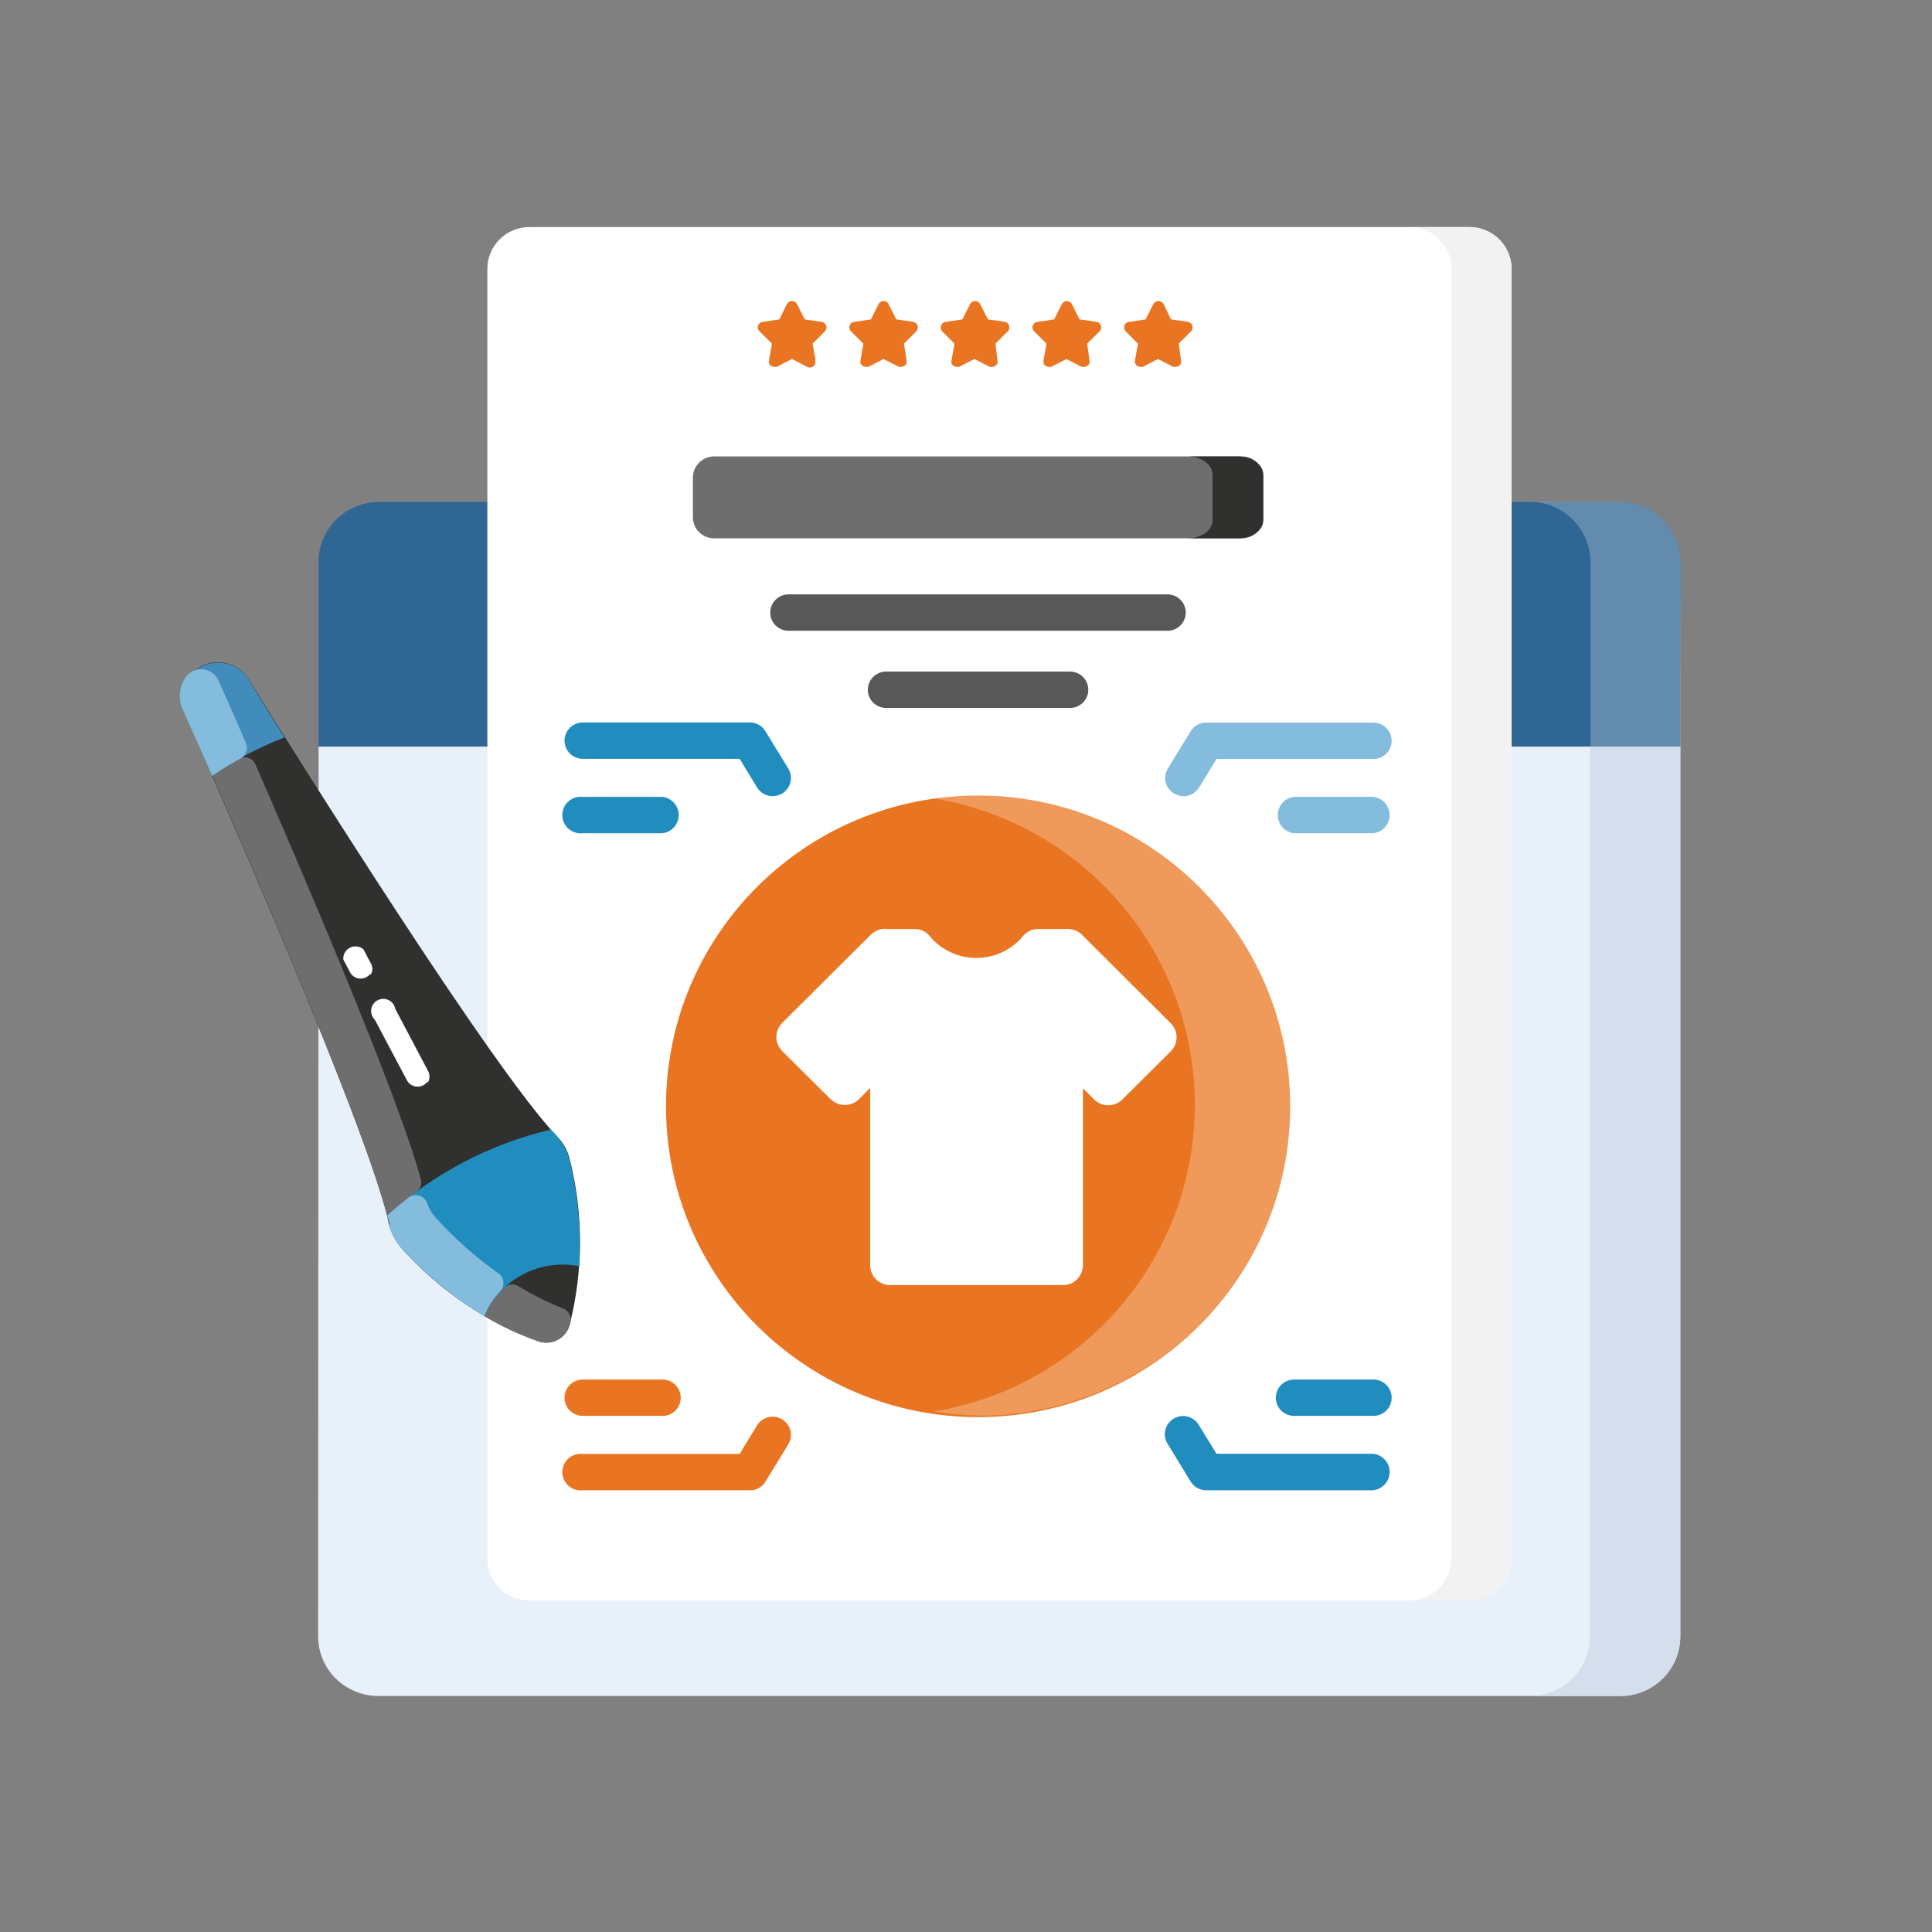 <svg width="121" height="121" viewBox="0 0 121 121" fill="none" xmlns="http://www.w3.org/2000/svg">
<rect x="0" y="0" width="121" height="121" fill="#808080" stroke="none"/>
<path d="M19.953 46.758H105.233V102.479C105.233 102.975 105.134 103.466 104.942 103.923C104.75 104.38 104.469 104.795 104.114 105.143C103.76 105.491 103.339 105.766 102.877 105.951C102.415 106.135 101.921 106.227 101.423 106.22H23.695C22.697 106.218 21.739 105.825 21.028 105.127C20.678 104.78 20.4 104.367 20.21 103.913C20.021 103.458 19.923 102.971 19.923 102.479L19.953 46.758Z" fill="#E8F0F9"/>
<path d="M99.58 46.758V102.479C99.58 102.975 99.481 103.466 99.289 103.923C99.097 104.38 98.815 104.795 98.461 105.143C98.106 105.491 97.686 105.766 97.224 105.951C96.762 106.135 96.267 106.227 95.769 106.22H101.431C101.929 106.227 102.424 106.135 102.886 105.951C103.348 105.766 103.768 105.491 104.123 105.143C104.477 104.795 104.759 104.38 104.951 103.923C105.143 103.466 105.242 102.975 105.242 102.479V46.758H99.58Z" fill="#D4DEED"/>
<path d="M105.232 46.759H19.952V35.179C19.952 34.688 20.049 34.202 20.239 33.749C20.428 33.295 20.707 32.884 21.057 32.538C21.767 31.838 22.725 31.442 23.724 31.438H101.452C102.454 31.438 103.415 31.831 104.128 32.531C104.841 33.231 105.248 34.182 105.263 35.179L105.232 46.759Z" fill="#306694"/>
<path d="M101.46 31.423H95.798C96.799 31.423 97.76 31.816 98.473 32.516C99.186 33.216 99.594 34.167 99.608 35.164V46.759H105.262V35.179C105.248 34.182 104.841 33.231 104.128 32.531C103.415 31.831 102.454 31.438 101.452 31.439L101.46 31.423Z" fill="white" fill-opacity="0.24"/>
<path d="M30.523 97.615V16.838C30.523 16.494 30.592 16.153 30.724 15.835C30.857 15.516 31.051 15.227 31.296 14.984C31.541 14.741 31.832 14.548 32.152 14.417C32.471 14.286 32.814 14.219 33.16 14.22H92.028C92.726 14.22 93.397 14.495 93.892 14.986C94.388 15.477 94.668 16.142 94.672 16.838V97.615C94.672 97.958 94.605 98.299 94.474 98.617C94.2 99.257 93.686 99.766 93.041 100.036C92.719 100.166 92.375 100.233 92.028 100.233H33.16C32.815 100.232 32.474 100.165 32.154 100.036C31.832 99.905 31.539 99.711 31.293 99.466C31.05 99.222 30.856 98.934 30.722 98.617C30.591 98.299 30.524 97.958 30.523 97.615Z" fill="white"/>
<path d="M92.028 14.22H88.256C88.602 14.217 88.945 14.283 89.266 14.413C89.586 14.543 89.878 14.736 90.123 14.979C90.369 15.222 90.563 15.511 90.694 15.829C90.83 16.146 90.9 16.486 90.9 16.831V97.615C90.901 97.959 90.831 98.3 90.694 98.617C90.426 99.258 89.914 99.769 89.269 100.036C88.947 100.166 88.603 100.233 88.256 100.233H92.028C92.375 100.233 92.719 100.166 93.041 100.036C93.686 99.766 94.2 99.257 94.474 98.617C94.605 98.299 94.672 97.959 94.672 97.615V16.838C94.668 16.142 94.388 15.477 93.892 14.986C93.397 14.496 92.727 14.22 92.028 14.22Z" fill="#F2F2F2"/>
<path d="M61.257 88.752C72.052 88.752 80.804 80.037 80.804 69.288C80.804 58.538 72.052 49.824 61.257 49.824C50.462 49.824 41.711 58.538 41.711 69.288C41.711 80.037 50.462 88.752 61.257 88.752Z" fill="#E97522"/>
<path d="M61.705 49.745C60.632 49.746 59.562 49.832 58.504 50.003C63.067 50.761 67.212 53.107 70.202 56.622C73.191 60.137 74.832 64.594 74.832 69.201C74.832 73.808 73.191 78.265 70.202 81.78C67.212 85.296 63.067 87.641 58.504 88.399C59.562 88.576 60.632 88.665 61.705 88.665C66.821 88.564 71.693 86.47 75.276 82.831C78.858 79.193 80.865 74.3 80.865 69.205C80.865 64.109 78.858 59.217 75.276 55.578C71.693 51.94 66.821 49.846 61.705 49.745Z" fill="white" fill-opacity="0.26"/>
<path d="M77.785 33.715H44.721C44.369 33.715 44.032 33.575 43.783 33.328C43.534 33.08 43.395 32.744 43.395 32.394V29.913C43.395 29.562 43.534 29.225 43.782 28.977C44.031 28.728 44.368 28.587 44.721 28.585H77.785C78.139 28.585 78.478 28.725 78.728 28.974C78.978 29.223 79.119 29.561 79.119 29.913V32.394C79.119 32.568 79.084 32.741 79.017 32.901C78.95 33.062 78.852 33.208 78.728 33.331C78.604 33.453 78.457 33.55 78.295 33.616C78.133 33.682 77.96 33.716 77.785 33.715Z" fill="#6E6E6E"/>
<path d="M77.548 28.585H74.37C75.239 28.585 75.94 29.093 75.94 29.716V32.592C75.94 33.214 75.239 33.715 74.37 33.715H77.548C78.416 33.715 79.118 33.214 79.118 32.592V29.716C79.118 29.108 78.416 28.585 77.548 28.585Z" fill="#30302F"/>
<path d="M74.118 49.862C73.909 49.864 73.702 49.806 73.524 49.695C73.395 49.618 73.283 49.516 73.194 49.396C73.105 49.275 73.041 49.138 73.006 48.993C72.97 48.847 72.964 48.697 72.988 48.549C73.011 48.401 73.064 48.259 73.143 48.132L74.568 45.803C74.669 45.635 74.812 45.497 74.984 45.401C75.154 45.306 75.347 45.255 75.543 45.256H86.014C86.317 45.256 86.608 45.376 86.822 45.59C87.037 45.803 87.157 46.093 87.157 46.394C87.157 46.696 87.037 46.986 86.822 47.199C86.608 47.413 86.317 47.533 86.014 47.533H76.191L75.094 49.323C74.992 49.49 74.849 49.628 74.678 49.724C74.507 49.819 74.314 49.87 74.118 49.87V49.862Z" fill="#83BCDC"/>
<path d="M46.961 93.335H36.498C36.337 93.354 36.173 93.338 36.019 93.29C35.864 93.241 35.721 93.16 35.6 93.053C35.479 92.945 35.382 92.814 35.316 92.666C35.249 92.519 35.215 92.359 35.215 92.197C35.215 92.036 35.249 91.876 35.316 91.728C35.382 91.581 35.479 91.449 35.6 91.342C35.721 91.234 35.864 91.154 36.019 91.105C36.173 91.056 36.337 91.04 36.498 91.059H46.32L47.41 89.276C47.568 89.017 47.822 88.832 48.117 88.76C48.412 88.688 48.724 88.736 48.984 88.893C49.243 89.05 49.43 89.303 49.502 89.597C49.574 89.891 49.526 90.201 49.369 90.46L47.936 92.797C47.835 92.965 47.692 93.103 47.521 93.199C47.35 93.295 47.157 93.344 46.961 93.343V93.335Z" fill="#E97522"/>
<path d="M48.394 49.862C48.197 49.862 48.003 49.812 47.831 49.716C47.659 49.621 47.514 49.483 47.411 49.315L46.321 47.525H36.498C36.195 47.525 35.905 47.405 35.69 47.191C35.476 46.978 35.355 46.688 35.355 46.386C35.355 46.084 35.476 45.795 35.69 45.581C35.905 45.368 36.195 45.248 36.498 45.248H46.961C47.158 45.247 47.351 45.297 47.522 45.392C47.693 45.488 47.836 45.627 47.937 45.794L49.369 48.132C49.475 48.304 49.532 48.502 49.536 48.703C49.539 48.905 49.489 49.105 49.39 49.281C49.291 49.457 49.146 49.603 48.971 49.706C48.796 49.808 48.597 49.861 48.394 49.862Z" fill="#208DBE"/>
<path d="M86.014 93.335H75.544C75.347 93.336 75.155 93.286 74.984 93.19C74.813 93.094 74.67 92.956 74.568 92.789L73.143 90.452C73.058 90.324 73 90.181 72.972 90.03C72.944 89.88 72.947 89.725 72.981 89.576C73.014 89.426 73.077 89.285 73.167 89.161C73.256 89.036 73.37 88.931 73.501 88.851C73.633 88.772 73.779 88.719 73.931 88.697C74.083 88.675 74.238 88.683 74.387 88.722C74.535 88.761 74.675 88.83 74.796 88.924C74.918 89.017 75.019 89.134 75.094 89.268L76.191 91.051H86.014C86.294 91.084 86.553 91.217 86.741 91.427C86.929 91.637 87.032 91.909 87.032 92.189C87.032 92.471 86.929 92.742 86.741 92.952C86.553 93.162 86.294 93.296 86.014 93.328V93.335Z" fill="#208DBE"/>
<path d="M86.013 52.184H81.045C80.764 52.152 80.506 52.018 80.318 51.808C80.13 51.599 80.026 51.327 80.026 51.046C80.026 50.765 80.13 50.494 80.318 50.284C80.506 50.074 80.764 49.94 81.045 49.908H86.013C86.294 49.94 86.552 50.074 86.74 50.284C86.928 50.494 87.032 50.765 87.032 51.046C87.032 51.327 86.928 51.599 86.74 51.808C86.552 52.018 86.294 52.152 86.013 52.184Z" fill="#83BCDC"/>
<path d="M41.489 52.184H36.498C36.337 52.203 36.173 52.187 36.019 52.139C35.864 52.09 35.721 52.009 35.6 51.902C35.479 51.794 35.382 51.662 35.316 51.515C35.249 51.367 35.215 51.208 35.215 51.046C35.215 50.885 35.249 50.725 35.316 50.577C35.382 50.43 35.479 50.298 35.6 50.191C35.721 50.083 35.864 50.002 36.019 49.954C36.173 49.905 36.337 49.889 36.498 49.908H41.489C41.77 49.94 42.028 50.074 42.216 50.284C42.404 50.494 42.508 50.765 42.508 51.046C42.508 51.327 42.404 51.599 42.216 51.809C42.028 52.018 41.77 52.152 41.489 52.184Z" fill="#208DBE"/>
<path d="M86.016 88.676H81.047C80.744 88.676 80.453 88.556 80.239 88.343C80.025 88.129 79.904 87.84 79.904 87.538C79.904 87.236 80.025 86.946 80.239 86.733C80.453 86.519 80.744 86.399 81.047 86.399H86.016C86.319 86.399 86.61 86.519 86.824 86.733C87.038 86.946 87.159 87.236 87.159 87.538C87.159 87.84 87.038 88.129 86.824 88.343C86.61 88.556 86.319 88.676 86.016 88.676Z" fill="#208DBE"/>
<path d="M41.49 88.676H36.498C36.195 88.676 35.905 88.556 35.69 88.343C35.476 88.129 35.355 87.84 35.355 87.538C35.355 87.236 35.476 86.946 35.69 86.733C35.905 86.519 36.195 86.399 36.498 86.399H41.49C41.793 86.399 42.084 86.519 42.298 86.733C42.513 86.946 42.633 87.236 42.633 87.538C42.633 87.84 42.513 88.129 42.298 88.343C42.084 88.556 41.793 88.676 41.49 88.676Z" fill="#E97522"/>
<path d="M73.121 39.504H49.383C49.08 39.504 48.789 39.384 48.575 39.171C48.361 38.957 48.24 38.668 48.24 38.366C48.24 38.064 48.361 37.774 48.575 37.561C48.789 37.347 49.08 37.227 49.383 37.227H73.121C73.424 37.227 73.715 37.347 73.929 37.561C74.144 37.774 74.264 38.064 74.264 38.366C74.264 38.668 74.144 38.957 73.929 39.171C73.715 39.384 73.424 39.504 73.121 39.504Z" fill="#585858"/>
<path d="M67.016 44.338H55.494C55.191 44.338 54.9 44.218 54.685 44.004C54.471 43.791 54.351 43.501 54.351 43.2C54.351 42.898 54.471 42.608 54.685 42.395C54.9 42.181 55.191 42.061 55.494 42.061H67.016C67.319 42.061 67.61 42.181 67.824 42.395C68.038 42.608 68.159 42.898 68.159 43.2C68.159 43.501 68.038 43.791 67.824 44.004C67.61 44.218 67.319 44.338 67.016 44.338Z" fill="#585858"/>
<path d="M51.074 22.53L50.891 21.521L51.653 20.762C51.7 20.716 51.734 20.658 51.752 20.595C51.771 20.53 51.771 20.462 51.752 20.398C51.728 20.336 51.689 20.281 51.638 20.238C51.59 20.193 51.528 20.167 51.462 20.162L50.403 20.003L49.923 19.055C49.895 18.995 49.85 18.945 49.794 18.91C49.737 18.873 49.671 18.852 49.603 18.85C49.535 18.85 49.468 18.871 49.413 18.91C49.352 18.942 49.304 18.993 49.275 19.055L48.811 20.003L47.759 20.162C47.692 20.168 47.628 20.195 47.576 20.238C47.529 20.283 47.493 20.338 47.469 20.398C47.45 20.462 47.45 20.53 47.469 20.595C47.488 20.661 47.528 20.72 47.584 20.762L48.346 21.521L48.163 22.56C48.147 22.623 48.147 22.688 48.163 22.75C48.187 22.814 48.23 22.869 48.285 22.909C48.338 22.948 48.402 22.97 48.468 22.97C48.53 22.989 48.596 22.989 48.658 22.97L49.603 22.484L50.54 22.97C50.599 23.007 50.669 23.023 50.739 23.016C50.807 23.014 50.873 22.993 50.929 22.955C50.986 22.916 51.029 22.86 51.051 22.796C51.07 22.731 51.07 22.663 51.051 22.598L51.074 22.53Z" fill="#E97522"/>
<path d="M57.187 20.155L56.135 20.003L55.655 19.055C55.631 18.992 55.585 18.94 55.525 18.91C55.469 18.871 55.403 18.85 55.335 18.85C55.267 18.851 55.2 18.872 55.144 18.91C55.088 18.945 55.043 18.995 55.015 19.055L54.542 20.003L53.491 20.162C53.426 20.17 53.365 20.196 53.315 20.238C53.264 20.279 53.227 20.335 53.209 20.398C53.19 20.462 53.19 20.53 53.209 20.595C53.223 20.659 53.258 20.718 53.308 20.762L54.07 21.521L53.895 22.56C53.875 22.622 53.875 22.688 53.895 22.75C53.922 22.812 53.964 22.867 54.016 22.909C54.072 22.948 54.139 22.97 54.207 22.97C54.269 22.988 54.335 22.988 54.397 22.97L55.335 22.484L56.28 22.97C56.342 22.989 56.408 22.989 56.47 22.97C56.536 22.968 56.6 22.947 56.653 22.909C56.706 22.867 56.748 22.812 56.775 22.75C56.791 22.688 56.791 22.623 56.775 22.56L56.615 21.521L57.377 20.762C57.424 20.716 57.458 20.658 57.476 20.595C57.495 20.53 57.495 20.462 57.476 20.398C57.452 20.336 57.413 20.281 57.362 20.238C57.313 20.195 57.252 20.168 57.187 20.162V20.155Z" fill="#E97522"/>
<path d="M62.924 20.154L61.873 20.002L61.393 19.054C61.364 18.994 61.318 18.944 61.261 18.909C61.205 18.874 61.139 18.856 61.073 18.856C61.005 18.854 60.939 18.873 60.882 18.91C60.826 18.944 60.781 18.994 60.753 19.054L60.273 20.002L59.221 20.162C59.154 20.168 59.09 20.194 59.038 20.237C58.992 20.282 58.955 20.337 58.931 20.397C58.912 20.461 58.912 20.53 58.931 20.594C58.945 20.656 58.974 20.713 59.015 20.761L59.777 21.52L59.594 22.559C59.572 22.621 59.572 22.688 59.594 22.749C59.616 22.814 59.659 22.87 59.716 22.909C59.769 22.947 59.833 22.969 59.899 22.969C59.961 22.988 60.028 22.988 60.09 22.969L61.027 22.484L61.972 22.969C62.034 22.988 62.1 22.988 62.162 22.969C62.228 22.969 62.292 22.947 62.345 22.909C62.4 22.868 62.443 22.813 62.467 22.749C62.483 22.687 62.483 22.622 62.467 22.559L62.345 21.52L63.107 20.761C63.157 20.717 63.191 20.659 63.206 20.594C63.225 20.53 63.225 20.461 63.206 20.397C63.182 20.337 63.146 20.282 63.1 20.237C63.048 20.194 62.984 20.168 62.917 20.162L62.924 20.154Z" fill="#E97522"/>
<path d="M68.656 20.154L67.605 20.003L67.14 19.054C67.11 18.995 67.064 18.945 67.008 18.911C66.951 18.876 66.886 18.858 66.82 18.858C66.753 18.858 66.688 18.876 66.632 18.911C66.575 18.945 66.529 18.995 66.5 19.054L66.019 20.003L64.968 20.162C64.901 20.168 64.837 20.195 64.785 20.238C64.739 20.283 64.702 20.337 64.678 20.397C64.659 20.462 64.659 20.53 64.678 20.595C64.696 20.658 64.73 20.715 64.777 20.762L65.54 21.52L65.357 22.56C65.341 22.622 65.341 22.687 65.357 22.75C65.383 22.812 65.425 22.867 65.478 22.909C65.531 22.948 65.596 22.969 65.661 22.97C65.723 22.989 65.79 22.989 65.852 22.97L66.789 22.484L67.734 22.97C67.796 22.989 67.863 22.989 67.925 22.97C67.99 22.969 68.055 22.948 68.108 22.909C68.163 22.869 68.205 22.813 68.23 22.75C68.245 22.687 68.245 22.622 68.23 22.56L68.092 21.52L68.854 20.762C68.904 20.718 68.939 20.659 68.953 20.595C68.972 20.53 68.972 20.462 68.953 20.397C68.93 20.337 68.893 20.283 68.847 20.238C68.795 20.195 68.731 20.168 68.664 20.162L68.656 20.154Z" fill="#E97522"/>
<path d="M74.394 20.154L73.342 20.002L72.877 19.054C72.848 18.992 72.8 18.941 72.74 18.91C72.683 18.873 72.617 18.854 72.549 18.856C72.484 18.855 72.421 18.874 72.367 18.91C72.306 18.941 72.258 18.992 72.229 19.054L71.749 20.002L70.705 20.162C70.638 20.168 70.574 20.194 70.522 20.237C70.471 20.278 70.433 20.334 70.416 20.397C70.397 20.461 70.397 20.53 70.416 20.594C70.431 20.657 70.462 20.714 70.507 20.761L71.269 21.52L71.086 22.559C71.071 22.622 71.071 22.687 71.086 22.749C71.115 22.81 71.157 22.864 71.208 22.909C71.264 22.947 71.331 22.968 71.399 22.969C71.461 22.987 71.527 22.987 71.589 22.969L72.526 22.484L73.464 22.969C73.528 22.988 73.597 22.988 73.662 22.969C73.728 22.968 73.791 22.947 73.845 22.909C73.898 22.866 73.939 22.811 73.967 22.749C73.982 22.687 73.982 22.622 73.967 22.559L73.822 21.52L74.584 20.761C74.631 20.715 74.665 20.657 74.683 20.594C74.698 20.529 74.698 20.462 74.683 20.397C74.659 20.335 74.62 20.28 74.569 20.237C74.519 20.195 74.458 20.169 74.394 20.162V20.154Z" fill="#E97522"/>
<path d="M11.478 44.482C14.16 50.553 22.558 69.63 24.25 76.125C24.345 76.86 24.643 77.553 25.111 78.129C27.452 80.776 30.42 82.8 33.745 84.017C33.939 84.079 34.144 84.101 34.348 84.082C34.551 84.063 34.748 84.004 34.928 83.907C35.108 83.811 35.267 83.68 35.395 83.521C35.522 83.363 35.617 83.18 35.673 82.985C36.542 79.564 36.542 75.98 35.673 72.559C35.542 72.048 35.279 71.58 34.911 71.2C30.758 66.845 18.679 47.51 15.456 42.365C15.127 41.939 14.658 41.643 14.131 41.529C13.604 41.414 13.053 41.489 12.577 41.739C12.1 41.99 11.727 42.401 11.525 42.898C11.322 43.396 11.303 43.949 11.47 44.459L11.478 44.482Z" fill="#30302F"/>
<path d="M15.989 47.859C18.343 53.239 24.958 68.567 26.36 73.879C26.396 74.019 26.39 74.166 26.341 74.301C26.292 74.436 26.203 74.554 26.086 74.638C25.445 75.108 24.831 75.615 24.249 76.156C22.786 70.51 16.446 55.759 13.291 48.557C13.832 48.185 14.404 47.837 14.983 47.518C15.07 47.469 15.167 47.44 15.267 47.431C15.367 47.422 15.467 47.434 15.562 47.466C15.657 47.498 15.744 47.55 15.817 47.618C15.891 47.685 15.949 47.768 15.989 47.859Z" fill="#6E6E6E"/>
<path d="M35.295 81.96C35.457 82.032 35.589 82.157 35.668 82.315C35.748 82.473 35.769 82.653 35.729 82.825C35.708 82.885 35.69 82.946 35.676 83.007C35.618 83.201 35.521 83.381 35.392 83.537C35.263 83.693 35.105 83.822 34.925 83.916C34.745 84.01 34.549 84.067 34.347 84.084C34.145 84.102 33.941 84.079 33.748 84.017C32.555 83.613 31.411 83.082 30.334 82.431C30.608 81.746 31.035 81.134 31.584 80.64C31.699 80.53 31.847 80.461 32.006 80.444C32.165 80.428 32.325 80.465 32.46 80.549C33.362 81.1 34.311 81.572 35.295 81.96Z" fill="#6E6E6E"/>
<path d="M26.767 67.748C26.693 67.847 26.596 67.927 26.485 67.981C26.373 68.034 26.25 68.06 26.126 68.055C26.002 68.051 25.881 68.016 25.774 67.955C25.666 67.893 25.576 67.806 25.509 67.702L23.475 63.862C23.388 63.779 23.323 63.677 23.284 63.563C23.244 63.45 23.233 63.329 23.25 63.211C23.267 63.092 23.311 62.979 23.381 62.881C23.45 62.783 23.541 62.702 23.648 62.646C23.754 62.59 23.872 62.56 23.992 62.558C24.113 62.556 24.232 62.583 24.34 62.635C24.448 62.688 24.542 62.766 24.614 62.862C24.686 62.958 24.735 63.069 24.755 63.187L26.797 67.05C26.864 67.165 26.899 67.296 26.899 67.429C26.899 67.562 26.864 67.693 26.797 67.808L26.767 67.748Z" fill="white"/>
<path d="M23.201 60.979C23.127 61.078 23.03 61.158 22.919 61.212C22.807 61.266 22.684 61.291 22.56 61.287C22.436 61.282 22.315 61.248 22.208 61.186C22.101 61.125 22.01 61.038 21.944 60.934L21.502 60.091C21.489 59.94 21.522 59.789 21.597 59.657C21.672 59.525 21.784 59.418 21.92 59.351C22.056 59.283 22.21 59.257 22.36 59.277C22.511 59.297 22.653 59.361 22.767 59.462L23.209 60.304C23.282 60.417 23.321 60.549 23.321 60.683C23.321 60.818 23.282 60.95 23.209 61.063L23.201 60.979Z" fill="white"/>
<path d="M34.485 70.752C35.043 71.238 35.45 71.873 35.659 72.581C36.197 74.78 36.408 77.045 36.284 79.304C35.082 79.066 33.834 79.246 32.75 79.815C31.666 80.385 30.812 81.308 30.332 82.431C28.388 81.261 26.629 79.811 25.112 78.128C24.761 77.736 24.517 77.26 24.403 76.747C24.403 76.557 24.312 76.353 24.251 76.125C27.15 73.5 30.672 71.651 34.485 70.752Z" fill="#208DBE"/>
<path d="M25.6 74.987C25.692 74.922 25.798 74.879 25.909 74.861C26.021 74.842 26.135 74.848 26.243 74.878C26.352 74.909 26.453 74.963 26.538 75.037C26.623 75.111 26.69 75.203 26.735 75.306C26.861 75.677 27.063 76.019 27.33 76.307C28.501 77.598 29.812 78.756 31.239 79.76C31.319 79.823 31.386 79.901 31.436 79.99C31.485 80.079 31.516 80.177 31.527 80.278C31.538 80.38 31.528 80.482 31.498 80.579C31.468 80.677 31.419 80.767 31.353 80.845C30.912 81.302 30.565 81.841 30.332 82.431C28.388 81.261 26.629 79.811 25.112 78.128C24.761 77.736 24.517 77.26 24.403 76.747C24.403 76.558 24.312 76.353 24.251 76.125C24.678 75.738 25.127 75.366 25.6 74.987Z" fill="#83BCDC"/>
<path d="M11.478 44.483C11.311 43.972 11.33 43.419 11.532 42.921C11.735 42.423 12.107 42.013 12.584 41.762C13.061 41.512 13.612 41.437 14.139 41.552C14.666 41.666 15.135 41.962 15.464 42.388C15.464 42.388 16.37 43.906 17.818 46.182C16.226 46.805 14.708 47.602 13.292 48.557L11.478 44.483Z" fill="#418CBA"/>
<path d="M11.593 42.456C11.711 42.274 11.877 42.127 12.073 42.032C12.269 41.937 12.488 41.897 12.705 41.917C12.922 41.938 13.13 42.017 13.305 42.147C13.479 42.277 13.615 42.452 13.697 42.654C13.697 42.654 14.817 45.135 15.411 46.562C15.476 46.729 15.48 46.913 15.421 47.083C15.362 47.252 15.245 47.396 15.091 47.487C14.466 47.829 13.864 48.201 13.285 48.595L11.479 44.52C11.319 44.195 11.246 43.835 11.266 43.474C11.286 43.112 11.399 42.762 11.593 42.456Z" fill="#83BCDC"/>
<path d="M73.589 64.481C73.527 64.328 73.433 64.191 73.314 64.078L67.76 58.543C67.644 58.428 67.506 58.336 67.355 58.275C67.203 58.213 67.041 58.182 66.878 58.183C66.826 58.175 66.774 58.175 66.722 58.183C66.671 58.175 66.619 58.175 66.567 58.183H65.022C64.815 58.182 64.611 58.233 64.429 58.331C64.246 58.433 64.089 58.575 63.97 58.747C63.612 59.141 63.176 59.455 62.69 59.669C62.204 59.884 61.679 59.995 61.147 59.995C60.616 59.995 60.09 59.884 59.604 59.669C59.118 59.455 58.682 59.141 58.325 58.747C58.21 58.574 58.055 58.431 57.873 58.331C57.691 58.233 57.487 58.182 57.28 58.183H55.586C55.396 58.155 55.203 58.175 55.022 58.239C54.843 58.303 54.679 58.404 54.542 58.536L48.988 64.064C48.876 64.182 48.785 64.318 48.72 64.467C48.656 64.619 48.623 64.782 48.621 64.947C48.622 65.109 48.655 65.27 48.72 65.42C48.783 65.572 48.874 65.711 48.988 65.829L52.023 68.844C52.261 69.076 52.58 69.205 52.912 69.204C53.075 69.205 53.237 69.174 53.389 69.112C53.54 69.05 53.678 68.96 53.794 68.844L54.5 68.138V79.245C54.499 79.573 54.629 79.887 54.859 80.12C55.097 80.354 55.416 80.486 55.749 80.487H66.567C66.731 80.485 66.894 80.454 67.047 80.396C67.201 80.332 67.34 80.239 67.456 80.12C67.687 79.887 67.819 79.573 67.823 79.245V68.159L68.529 68.865C68.766 69.095 69.082 69.224 69.411 69.226C69.742 69.225 70.059 69.093 70.293 68.858L73.321 65.844C73.439 65.73 73.533 65.593 73.596 65.441C73.657 65.288 73.689 65.125 73.688 64.961C73.688 64.796 73.654 64.632 73.589 64.481Z" fill="white"/>
</svg>
